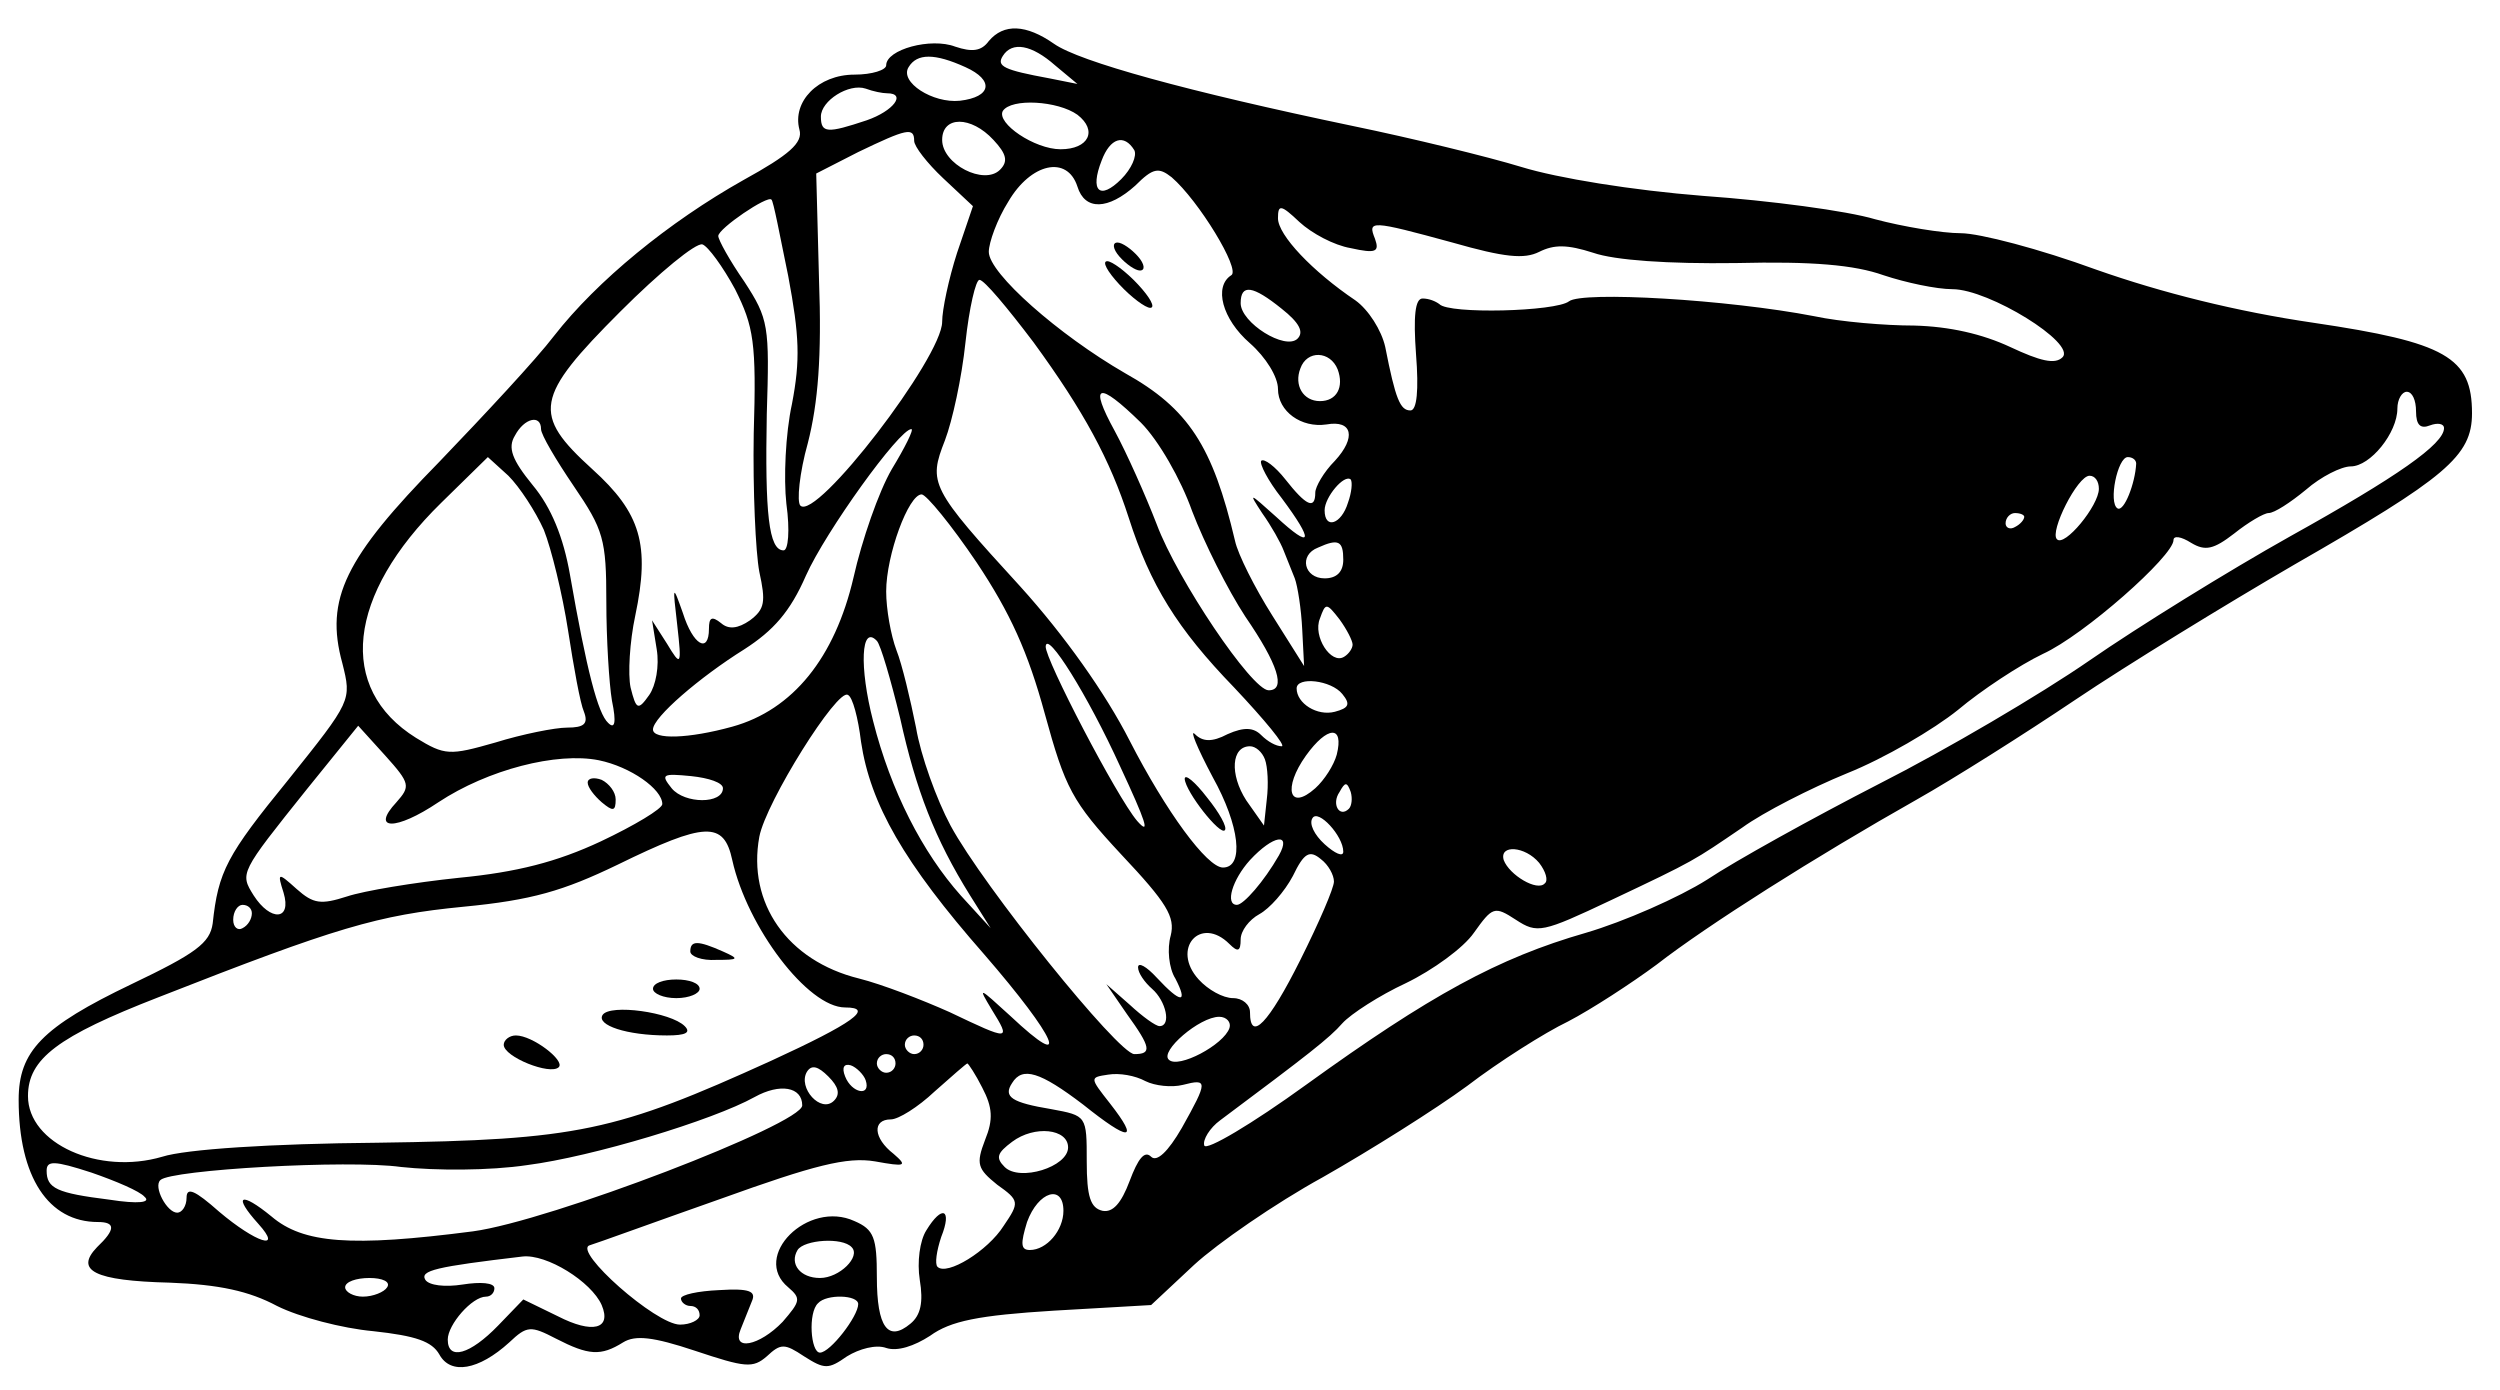 <?xml version="1.0" standalone="no"?>
<!DOCTYPE svg PUBLIC "-//W3C//DTD SVG 20010904//EN"
 "http://www.w3.org/TR/2001/REC-SVG-20010904/DTD/svg10.dtd">
<svg version="1.0" xmlns="http://www.w3.org/2000/svg"
 width="268pt" height="149pt" viewBox="0 0 268 149"
 preserveAspectRatio="xMidYMid meet">

<g transform="translate(0,149) scale(0.1,-0.1)"
fill="#000000" stroke="none">
<path d="M1060 1446 c-8 -11 -18 -12 -36 -6 -26 10 -74 -3 -74 -20 0 -5 -15
-10 -34 -10 -39 0 -67 -29 -59 -59 4 -14 -11 -27 -60 -54 -80 -45 -157 -108
-203 -167 -19 -25 -75 -85 -123 -135 -101 -103 -123 -147 -104 -216 10 -40 10
-40 -58 -125 -66 -81 -75 -98 -81 -154 -3 -21 -18 -32 -87 -65 -96 -46 -121
-72 -121 -124 0 -83 32 -131 85 -131 19 0 19 -8 -1 -27 -24 -25 -3 -36 78 -38
53 -2 85 -9 115 -25 24 -12 70 -24 103 -27 46 -5 63 -11 71 -25 12 -22 42 -17
75 13 19 18 23 18 50 4 35 -18 48 -19 72 -4 13 8 32 6 77 -9 54 -18 62 -19 77
-6 15 14 19 14 40 0 22 -14 26 -14 46 0 13 8 31 13 42 9 12 -4 30 2 47 13 22
16 52 22 133 27 l104 6 46 43 c25 23 87 66 138 94 51 29 121 73 155 98 34 26
83 57 108 69 25 13 68 41 95 61 54 42 171 116 279 177 39 22 115 70 170 107
55 37 161 102 235 145 162 93 190 116 190 162 0 60 -28 76 -170 97 -82 12
-162 32 -233 57 -60 22 -125 39 -145 39 -20 0 -62 7 -92 15 -30 9 -113 20
-184 25 -76 6 -156 19 -195 31 -36 11 -118 31 -181 44 -177 37 -293 69 -320
88 -30 21 -54 22 -70 3z m71 -26 l24 -20 -30 6 c-49 9 -57 13 -50 24 10 16 31
12 56 -10z m-96 -2 c31 -14 28 -32 -6 -36 -29 -3 -65 20 -55 36 9 15 28 15 61
0z m-84 -28 c21 0 7 -19 -22 -29 -42 -14 -49 -14 -49 4 0 17 30 36 48 30 8 -3
18 -5 23 -5z m204 -23 c22 -17 12 -37 -18 -37 -28 0 -69 28 -62 41 9 14 59 11
80 -4z m-90 -27 c14 -15 16 -23 7 -32 -17 -17 -62 6 -62 32 0 26 31 26 55 0z
m-85 -1 c0 -6 14 -24 31 -40 l32 -30 -17 -50 c-9 -28 -16 -61 -16 -74 0 -38
-135 -214 -152 -197 -4 4 -1 35 8 67 11 43 15 93 12 175 l-3 114 45 23 c52 25
60 27 60 12z m236 -10 c3 -6 -3 -20 -14 -31 -23 -23 -34 -13 -21 20 9 24 24
29 35 11z m-61 -39 c8 -26 33 -25 62 1 19 19 25 20 39 9 29 -25 74 -99 64
-105 -19 -12 -10 -47 20 -73 17 -15 30 -36 30 -49 0 -24 25 -42 52 -38 28 5
32 -14 9 -39 -12 -12 -21 -28 -21 -34 0 -19 -10 -14 -32 14 -11 14 -23 23 -26
20 -2 -3 7 -21 22 -40 35 -47 33 -56 -6 -20 -29 26 -30 27 -15 4 10 -14 20
-32 23 -40 3 -8 9 -22 12 -30 3 -8 7 -33 8 -55 l2 -39 -34 54 c-19 30 -37 66
-40 80 -24 102 -50 142 -118 180 -71 41 -146 107 -146 130 0 10 9 35 21 54 24
41 63 50 74 16z m-310 -96 c12 -64 13 -90 4 -137 -7 -32 -9 -80 -6 -107 4 -29
2 -50 -3 -50 -16 0 -20 40 -18 146 3 95 2 102 -24 142 -16 23 -28 45 -28 49 0
8 53 44 57 39 2 -1 9 -38 18 -82z m603 30 c27 -6 31 -4 26 10 -8 20 -5 20 83
-4 56 -16 77 -18 93 -10 16 8 30 8 58 -1 23 -8 80 -12 153 -11 82 2 127 -2
158 -13 24 -8 57 -15 74 -15 39 0 133 -58 118 -73 -8 -8 -24 -4 -56 11 -30 14
-65 22 -103 23 -31 0 -79 4 -107 10 -93 18 -249 27 -263 16 -14 -11 -129 -14
-139 -3 -4 3 -11 6 -18 6 -8 0 -10 -19 -7 -60 3 -38 1 -60 -6 -60 -11 0 -16
12 -27 68 -4 18 -18 40 -32 50 -46 31 -83 70 -83 88 0 15 3 15 23 -4 13 -12
37 -25 55 -28z m-660 -44 c20 -40 23 -57 20 -155 -1 -60 2 -127 6 -148 7 -32
6 -40 -10 -52 -13 -9 -23 -10 -31 -3 -10 8 -13 6 -13 -6 0 -27 -17 -18 -28 17
-11 31 -11 30 -6 -13 5 -44 4 -45 -11 -20 l-16 25 5 -31 c3 -18 -1 -39 -8 -49
-12 -17 -14 -16 -20 8 -3 14 -1 49 5 77 16 76 6 110 -46 157 -65 59 -62 77 30
169 42 42 81 74 88 72 6 -2 22 -24 35 -48z m320 -57 c54 -74 82 -126 102 -188
23 -72 52 -119 113 -182 33 -35 56 -63 51 -63 -6 0 -15 5 -22 12 -8 8 -18 9
-36 1 -17 -9 -27 -8 -35 0 -6 6 2 -14 19 -46 29 -52 34 -97 11 -97 -17 0 -61
60 -100 136 -26 51 -70 113 -117 165 -97 106 -99 111 -81 157 8 21 18 67 22
105 4 37 11 67 15 67 5 0 30 -30 58 -67z m266 36 c19 -15 24 -25 17 -32 -13
-13 -61 17 -61 38 0 21 13 19 44 -6z m60 -65 c7 -19 -1 -34 -19 -34 -18 0 -28
17 -21 35 7 20 32 19 40 -1z m-211 -57 c19 -19 43 -61 55 -95 13 -34 38 -84
57 -113 35 -51 44 -79 25 -79 -18 0 -98 119 -120 178 -12 31 -32 76 -45 100
-28 51 -18 54 28 9z m1367 12 c0 -15 5 -19 15 -15 8 3 15 2 15 -3 0 -17 -50
-52 -165 -116 -66 -37 -163 -97 -215 -133 -52 -36 -154 -96 -225 -132 -72 -37
-155 -83 -185 -103 -30 -19 -89 -45 -130 -57 -94 -27 -167 -67 -300 -163 -58
-42 -107 -71 -109 -65 -2 6 6 19 17 27 95 71 117 88 131 104 9 10 40 30 68 43
29 14 62 38 73 54 20 28 22 29 45 14 23 -15 28 -14 102 21 91 43 88 42 141 78
22 16 73 42 112 58 40 16 93 47 119 68 25 21 66 48 91 60 44 20 140 105 140
122 0 5 8 4 19 -3 15 -9 24 -7 46 10 15 12 32 22 37 22 6 0 23 11 40 25 16 14
38 25 48 25 21 0 50 36 50 62 0 10 5 18 10 18 6 0 10 -9 10 -21z m-2010 -19
c0 -6 16 -33 35 -61 32 -47 35 -57 35 -124 0 -40 3 -88 6 -106 5 -24 3 -31 -4
-24 -11 10 -23 56 -41 159 -7 40 -20 72 -40 96 -22 27 -27 40 -19 53 10 19 28
23 28 7z m376 -43 c-14 -24 -32 -76 -41 -116 -20 -86 -65 -142 -130 -160 -47
-13 -85 -14 -85 -3 0 13 50 56 98 86 31 20 49 40 66 79 21 47 100 157 113 157
3 0 -7 -20 -21 -43z m-373 -65 c8 -20 20 -69 26 -108 6 -39 13 -78 17 -87 5
-13 0 -17 -18 -17 -13 0 -48 -7 -77 -16 -49 -14 -54 -14 -85 5 -85 53 -74 153
27 252 l50 49 22 -20 c12 -12 29 -38 38 -58z m1707 71 c-1 -21 -13 -52 -20
-48 -10 6 0 55 11 55 5 0 9 -3 9 -7z m-845 -42 c-7 -23 -25 -29 -25 -8 0 14
21 39 28 33 2 -3 1 -14 -3 -25z m805 15 c0 -18 -37 -63 -45 -54 -8 8 22 68 35
68 6 0 10 -6 10 -14z m-1203 -79 c36 -54 55 -96 73 -162 22 -80 29 -94 82
-151 49 -52 58 -67 53 -87 -4 -14 -2 -35 5 -46 14 -27 6 -27 -20 1 -11 12 -20
17 -20 11 0 -6 7 -16 15 -23 15 -13 21 -40 8 -40 -4 0 -18 10 -32 23 l-25 22
22 -32 c26 -36 27 -43 8 -43 -17 0 -162 180 -197 245 -15 28 -32 75 -37 105
-6 30 -15 68 -21 83 -6 16 -11 44 -11 63 0 39 24 104 38 104 5 0 32 -33 59
-73z m1123 49 c0 -3 -4 -8 -10 -11 -5 -3 -10 -1 -10 4 0 6 5 11 10 11 6 0 10
-2 10 -4z m-730 -46 c0 -13 -7 -20 -20 -20 -22 0 -28 25 -7 33 22 10 27 7 27
-13z m10 -91 c0 -4 -4 -10 -9 -13 -14 -9 -34 22 -26 41 6 17 7 17 21 -1 8 -11
14 -23 14 -27z m-485 -79 c17 -77 37 -129 75 -190 l22 -35 -32 35 c-41 46 -75
112 -94 187 -15 58 -13 104 4 86 4 -4 15 -42 25 -83z m236 -52 c27 -58 33 -75
18 -58 -22 26 -99 174 -98 187 1 18 45 -52 80 -129z m238 78 c9 -11 7 -15 -8
-19 -19 -5 -41 9 -41 25 0 13 37 9 49 -6z m-516 -51 c10 -67 46 -130 132 -228
78 -90 95 -129 28 -66 -34 31 -35 32 -20 7 21 -34 20 -34 -45 -3 -29 13 -73
30 -97 36 -77 19 -120 81 -107 152 7 37 84 160 95 152 5 -2 11 -25 14 -50z
m-498 -65 c-28 -30 -1 -31 45 0 53 35 127 54 172 45 34 -7 68 -31 68 -47 0 -5
-30 -23 -66 -40 -47 -22 -90 -33 -152 -39 -48 -5 -102 -14 -120 -20 -28 -9
-36 -8 -54 8 -20 18 -21 18 -14 -4 9 -30 -14 -31 -32 -3 -15 24 -15 24 57 114
l55 68 29 -32 c27 -30 27 -33 12 -50z m1008 51 c-3 -11 -13 -27 -23 -36 -28
-25 -35 0 -10 35 23 32 41 33 33 1z m-77 -5 c3 -8 4 -27 2 -43 l-3 -28 -19 27
c-18 28 -16 58 4 58 6 0 13 -6 16 -14z m-581 -31 c0 -17 -41 -17 -55 0 -12 15
-10 16 21 13 19 -2 34 -7 34 -13z m671 -22 c-10 -10 -19 5 -10 18 6 11 8 11
12 0 2 -7 1 -15 -2 -18z m-6 -46 c0 -6 -9 -2 -20 8 -11 10 -17 22 -13 28 6 10
33 -19 33 -36z m-655 -9 c16 -72 81 -158 121 -158 32 0 8 -17 -79 -57 -167
-76 -208 -85 -422 -88 -115 -1 -206 -7 -231 -15 -68 -20 -144 14 -144 65 0 40
32 64 140 106 191 75 235 88 327 97 73 7 107 17 165 45 94 46 114 47 123 5z
m586 5 c-16 -28 -38 -53 -45 -53 -13 0 -5 27 14 48 25 27 45 30 31 5z m59 -28
c0 -7 -16 -44 -36 -84 -34 -68 -54 -89 -54 -56 0 8 -8 15 -18 15 -11 0 -27 9
-37 20 -30 33 2 69 33 38 9 -9 12 -8 12 5 0 9 9 21 20 27 11 6 27 24 36 41 12
25 18 28 30 18 8 -6 14 -17 14 -24z m220 20 c7 -9 10 -19 6 -22 -8 -9 -38 9
-44 25 -5 17 23 15 38 -3z m-1380 -54 c0 -6 -4 -13 -10 -16 -5 -3 -10 1 -10 9
0 9 5 16 10 16 6 0 10 -4 10 -9z m1048 -123 c-6 -18 -55 -44 -65 -34 -10 9 33
46 54 46 8 0 13 -6 11 -12z m-328 -18 c0 -5 -4 -10 -10 -10 -5 0 -10 5 -10 10
0 6 5 10 10 10 6 0 10 -4 10 -10z m-30 -20 c0 -5 -4 -10 -10 -10 -5 0 -10 5
-10 10 0 6 5 10 10 10 6 0 10 -4 10 -10z m-66 -40 c-14 -14 -39 14 -29 31 5 8
12 6 23 -5 11 -11 13 -19 6 -26z m34 22 c6 -18 -15 -14 -22 4 -4 10 -1 14 6
12 6 -2 14 -10 16 -16z m125 -8 c11 -21 12 -34 3 -56 -10 -26 -8 -31 13 -48
24 -17 24 -19 7 -44 -17 -27 -61 -54 -71 -44 -3 3 -1 17 4 32 12 30 1 35 -16
7 -7 -11 -10 -34 -7 -53 4 -24 1 -38 -10 -47 -24 -20 -36 -4 -36 50 0 42 -3
51 -24 60 -50 23 -111 -38 -71 -71 14 -12 13 -15 -6 -37 -25 -26 -55 -32 -45
-8 3 8 9 22 12 30 5 11 -3 14 -35 12 -23 -1 -41 -5 -41 -9 0 -4 5 -8 10 -8 6
0 10 -4 10 -10 0 -5 -10 -10 -21 -10 -26 0 -115 79 -97 85 7 2 70 25 141 50
100 36 135 45 165 40 33 -6 35 -5 20 8 -22 17 -23 37 -3 37 8 0 29 13 47 30
18 16 34 30 35 30 1 0 9 -12 16 -26z m108 -18 c50 -40 61 -40 29 1 -22 28 -22
28 -2 31 12 2 29 -1 40 -7 10 -5 28 -7 40 -4 27 7 27 4 -1 -46 -15 -26 -27
-37 -33 -31 -7 7 -14 -2 -23 -26 -9 -24 -18 -34 -29 -32 -13 3 -17 15 -17 53
0 49 0 49 -38 56 -42 7 -52 13 -42 28 11 18 30 12 76 -23z m-301 -1 c0 -20
-271 -124 -353 -135 -131 -17 -182 -13 -216 16 -33 27 -42 23 -14 -8 27 -30
-3 -20 -42 13 -26 23 -35 27 -35 15 0 -9 -5 -16 -10 -16 -11 0 -26 28 -18 35
11 11 201 22 258 14 37 -4 95 -4 135 2 70 9 199 48 244 73 27 15 51 11 51 -9z
m285 -45 c0 -21 -52 -37 -68 -21 -10 10 -8 15 8 27 24 18 60 14 60 -6z m-990
-53 c7 -6 -6 -8 -38 -3 -56 7 -67 12 -67 31 0 11 8 11 48 -2 26 -9 52 -20 57
-26z m985 -15 c0 -21 -18 -42 -36 -42 -10 0 -10 7 -3 30 12 33 39 41 39 12z
m-227 -39 c10 -10 -13 -33 -34 -33 -21 0 -33 15 -24 30 7 11 48 14 58 3z
m-268 -62 c11 -26 -10 -31 -47 -12 l-37 18 -27 -28 c-30 -31 -54 -38 -54 -15
0 16 26 46 41 46 5 0 9 4 9 9 0 6 -15 7 -34 4 -19 -3 -36 -1 -40 5 -6 10 11
14 104 25 26 3 74 -27 85 -52z m-230 19 c-3 -5 -15 -10 -26 -10 -10 0 -19 5
-19 10 0 6 12 10 26 10 14 0 23 -4 19 -10z m505 -18 c0 -13 -30 -52 -41 -52
-10 0 -13 43 -2 53 9 10 43 9 43 -1z"/>
<path d="M1200 1215 c7 -8 17 -15 22 -15 6 0 5 7 -2 15 -7 8 -17 15 -22 15 -6
0 -5 -7 2 -15z"/>
<path d="M1200 1185 c13 -14 28 -25 33 -25 6 0 0 11 -13 25 -13 14 -28 25 -33
25 -6 0 0 -11 13 -25z"/>
<path d="M1270 655 c1 -14 38 -61 43 -55 3 3 -6 19 -19 35 -13 17 -24 26 -24
20z"/>
<path d="M630 651 c0 -5 7 -14 15 -21 12 -10 15 -10 15 3 0 8 -7 17 -15 21 -8
3 -15 2 -15 -3z"/>
<path d="M740 470 c0 -5 12 -10 28 -9 24 0 25 1 7 9 -27 12 -35 12 -35 0z"/>
<path d="M700 430 c0 -5 11 -10 25 -10 14 0 25 5 25 10 0 6 -11 10 -25 10 -14
0 -25 -4 -25 -10z"/>
<path d="M646 402 c-7 -11 26 -22 69 -22 20 0 26 3 19 10 -15 15 -80 24 -88
12z"/>
<path d="M540 370 c0 -13 50 -33 59 -24 7 7 -28 34 -46 34 -7 0 -13 -5 -13
-10z"/>
</g>
</svg>
